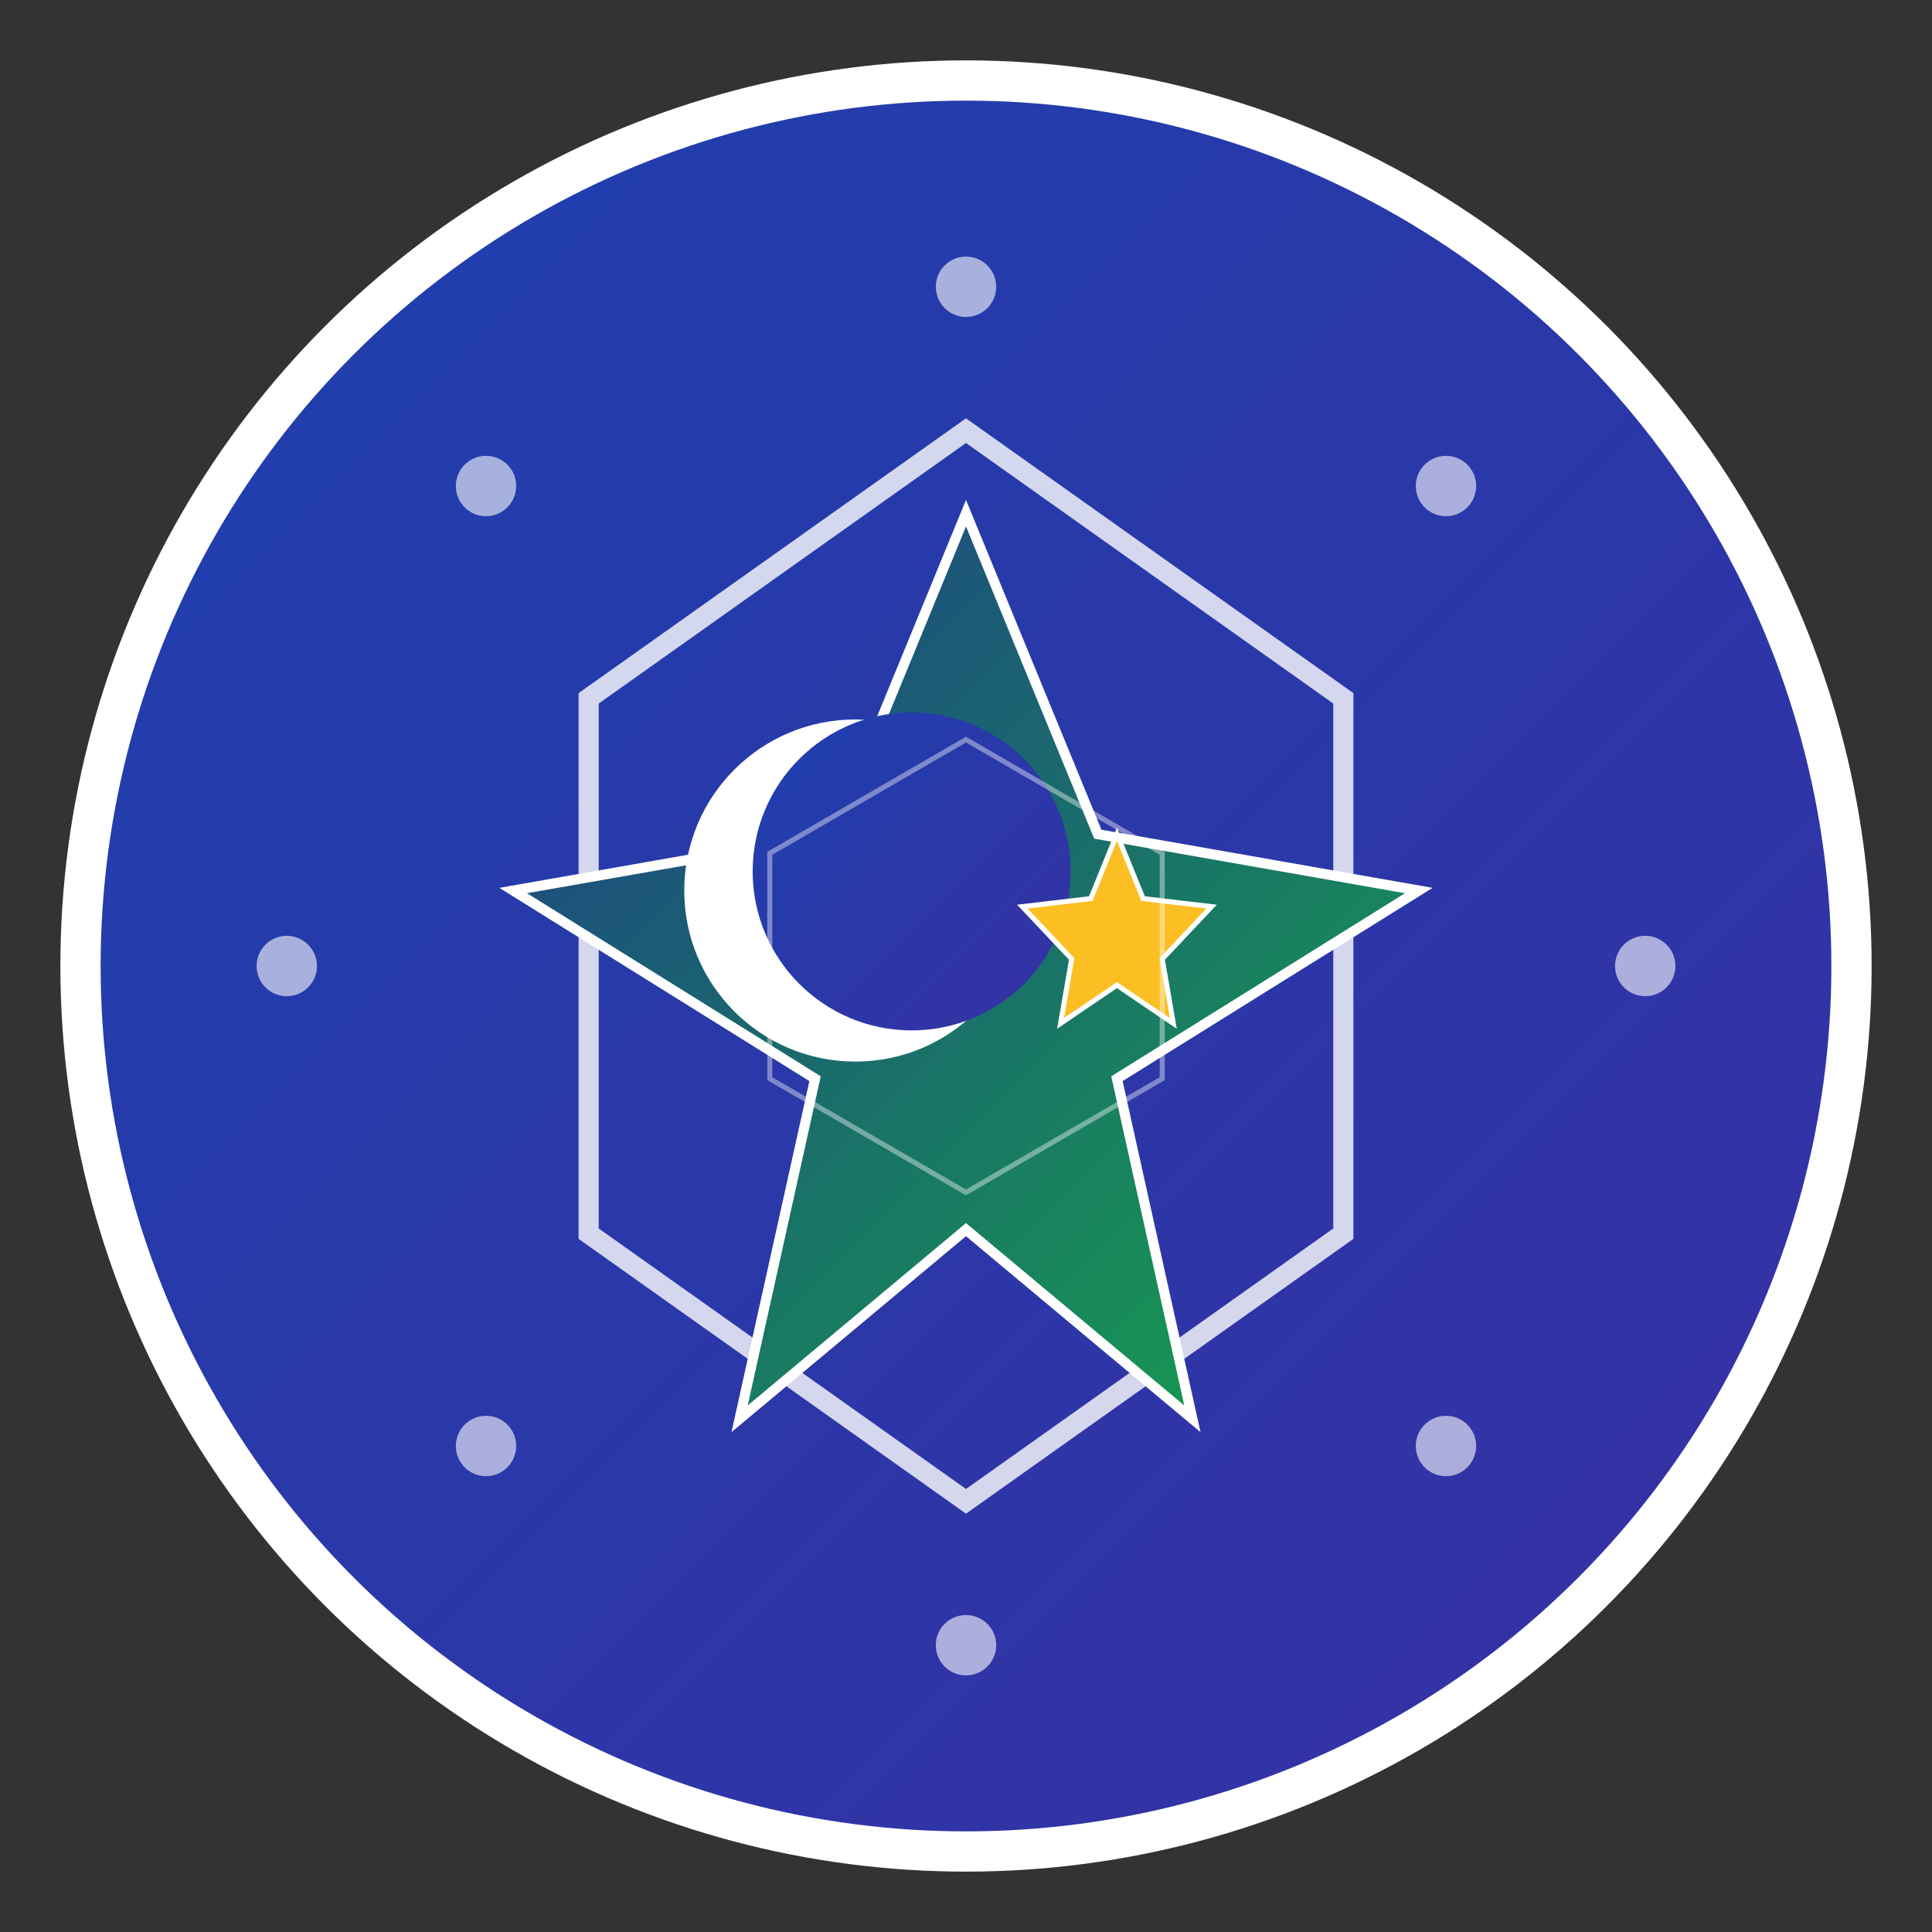 <svg xmlns="http://www.w3.org/2000/svg" viewBox="0 0 192 192" width="192" height="192">
  <rect x="0" y="0" width="192" height="192" fill="#333333" stroke="none"/>
  <defs>
    <linearGradient id="islamicGradient192" x1="0%" y1="0%" x2="100%" y2="100%">
      <stop offset="0%" style="stop-color:#1e3a8a;stop-opacity:1" />
      <stop offset="100%" style="stop-color:#16a34a;stop-opacity:1" />
    </linearGradient>
    <linearGradient id="bgGradient192" x1="0%" y1="0%" x2="100%" y2="100%">
      <stop offset="0%" style="stop-color:#1e40af;stop-opacity:1" />
      <stop offset="100%" style="stop-color:#3730a3;stop-opacity:1" />
    </linearGradient>
  </defs>

  <!-- Background circle with gradient -->
  <circle cx="96" cy="96" r="88" fill="url(#bgGradient192)" stroke="#fff" stroke-width="4"/>

  <!-- Islamic geometric pattern - outer octagon -->
  <g transform="translate(96, 96)">
    <!-- Octagon frame -->
    <path d="M 37.5,-26.6 L 37.5,26.6 L 0,53.2 L -37.5,26.6 L -37.5,-26.6 L 0,-53.2 Z"
          fill="none" stroke="#fff" stroke-width="2" opacity="0.8"/>

    <!-- Inner star pattern -->
    <path d="M 0,-45 L 13.1,-13.1 L 45,-7.5 L 15,11.2 L 22.5,45 L 0,26.2 L -22.5,45 L -15,11.2 L -45,-7.5 L -13.1,-13.1 Z"
          fill="url(#islamicGradient192)" stroke="#fff" stroke-width="1"/>

    <!-- Crescent moon -->
    <g transform="translate(-11, -7.5)">
      <circle cx="0" cy="0" r="17" fill="#fff"/>
      <circle cx="5.6" cy="-1.9" r="15.8" fill="url(#bgGradient192)"/>
    </g>

    <!-- Star -->
    <g transform="translate(15, -3.7)">
      <path d="M 0,-9.4 L 2.6,-3 L 9.4,-2.2 L 4.5,3 L 5.6,9.4 L 0,5.6 L -5.6,9.4 L -4.5,3 L -9.4,-2.2 L -2.6,-3 Z"
            fill="#fbbf24" stroke="#fff" stroke-width="0.5"/>
    </g>

    <!-- Decorative Arabic-style pattern elements -->
    <g opacity="0.6">
      <circle cx="0" cy="-67.5" r="3" fill="#fff"/>
      <circle cx="-47.7" cy="-47.7" r="3" fill="#fff"/>
      <circle cx="-67.5" cy="0" r="3" fill="#fff"/>
      <circle cx="-47.7" cy="47.7" r="3" fill="#fff"/>
      <circle cx="0" cy="67.5" r="3" fill="#fff"/>
      <circle cx="47.7" cy="47.7" r="3" fill="#fff"/>
      <circle cx="67.5" cy="0" r="3" fill="#fff"/>
      <circle cx="47.7" cy="-47.7" r="3" fill="#fff"/>
    </g>

    <!-- Inner geometric details -->
    <g opacity="0.4">
      <path d="M 0,-22.5 L 19.5,-11.2 L 19.5,11.2 L 0,22.5 L -19.5,11.2 L -19.5,-11.2 Z"
            fill="none" stroke="#fff" stroke-width="0.5"/>
    </g>
  </g>
</svg>
